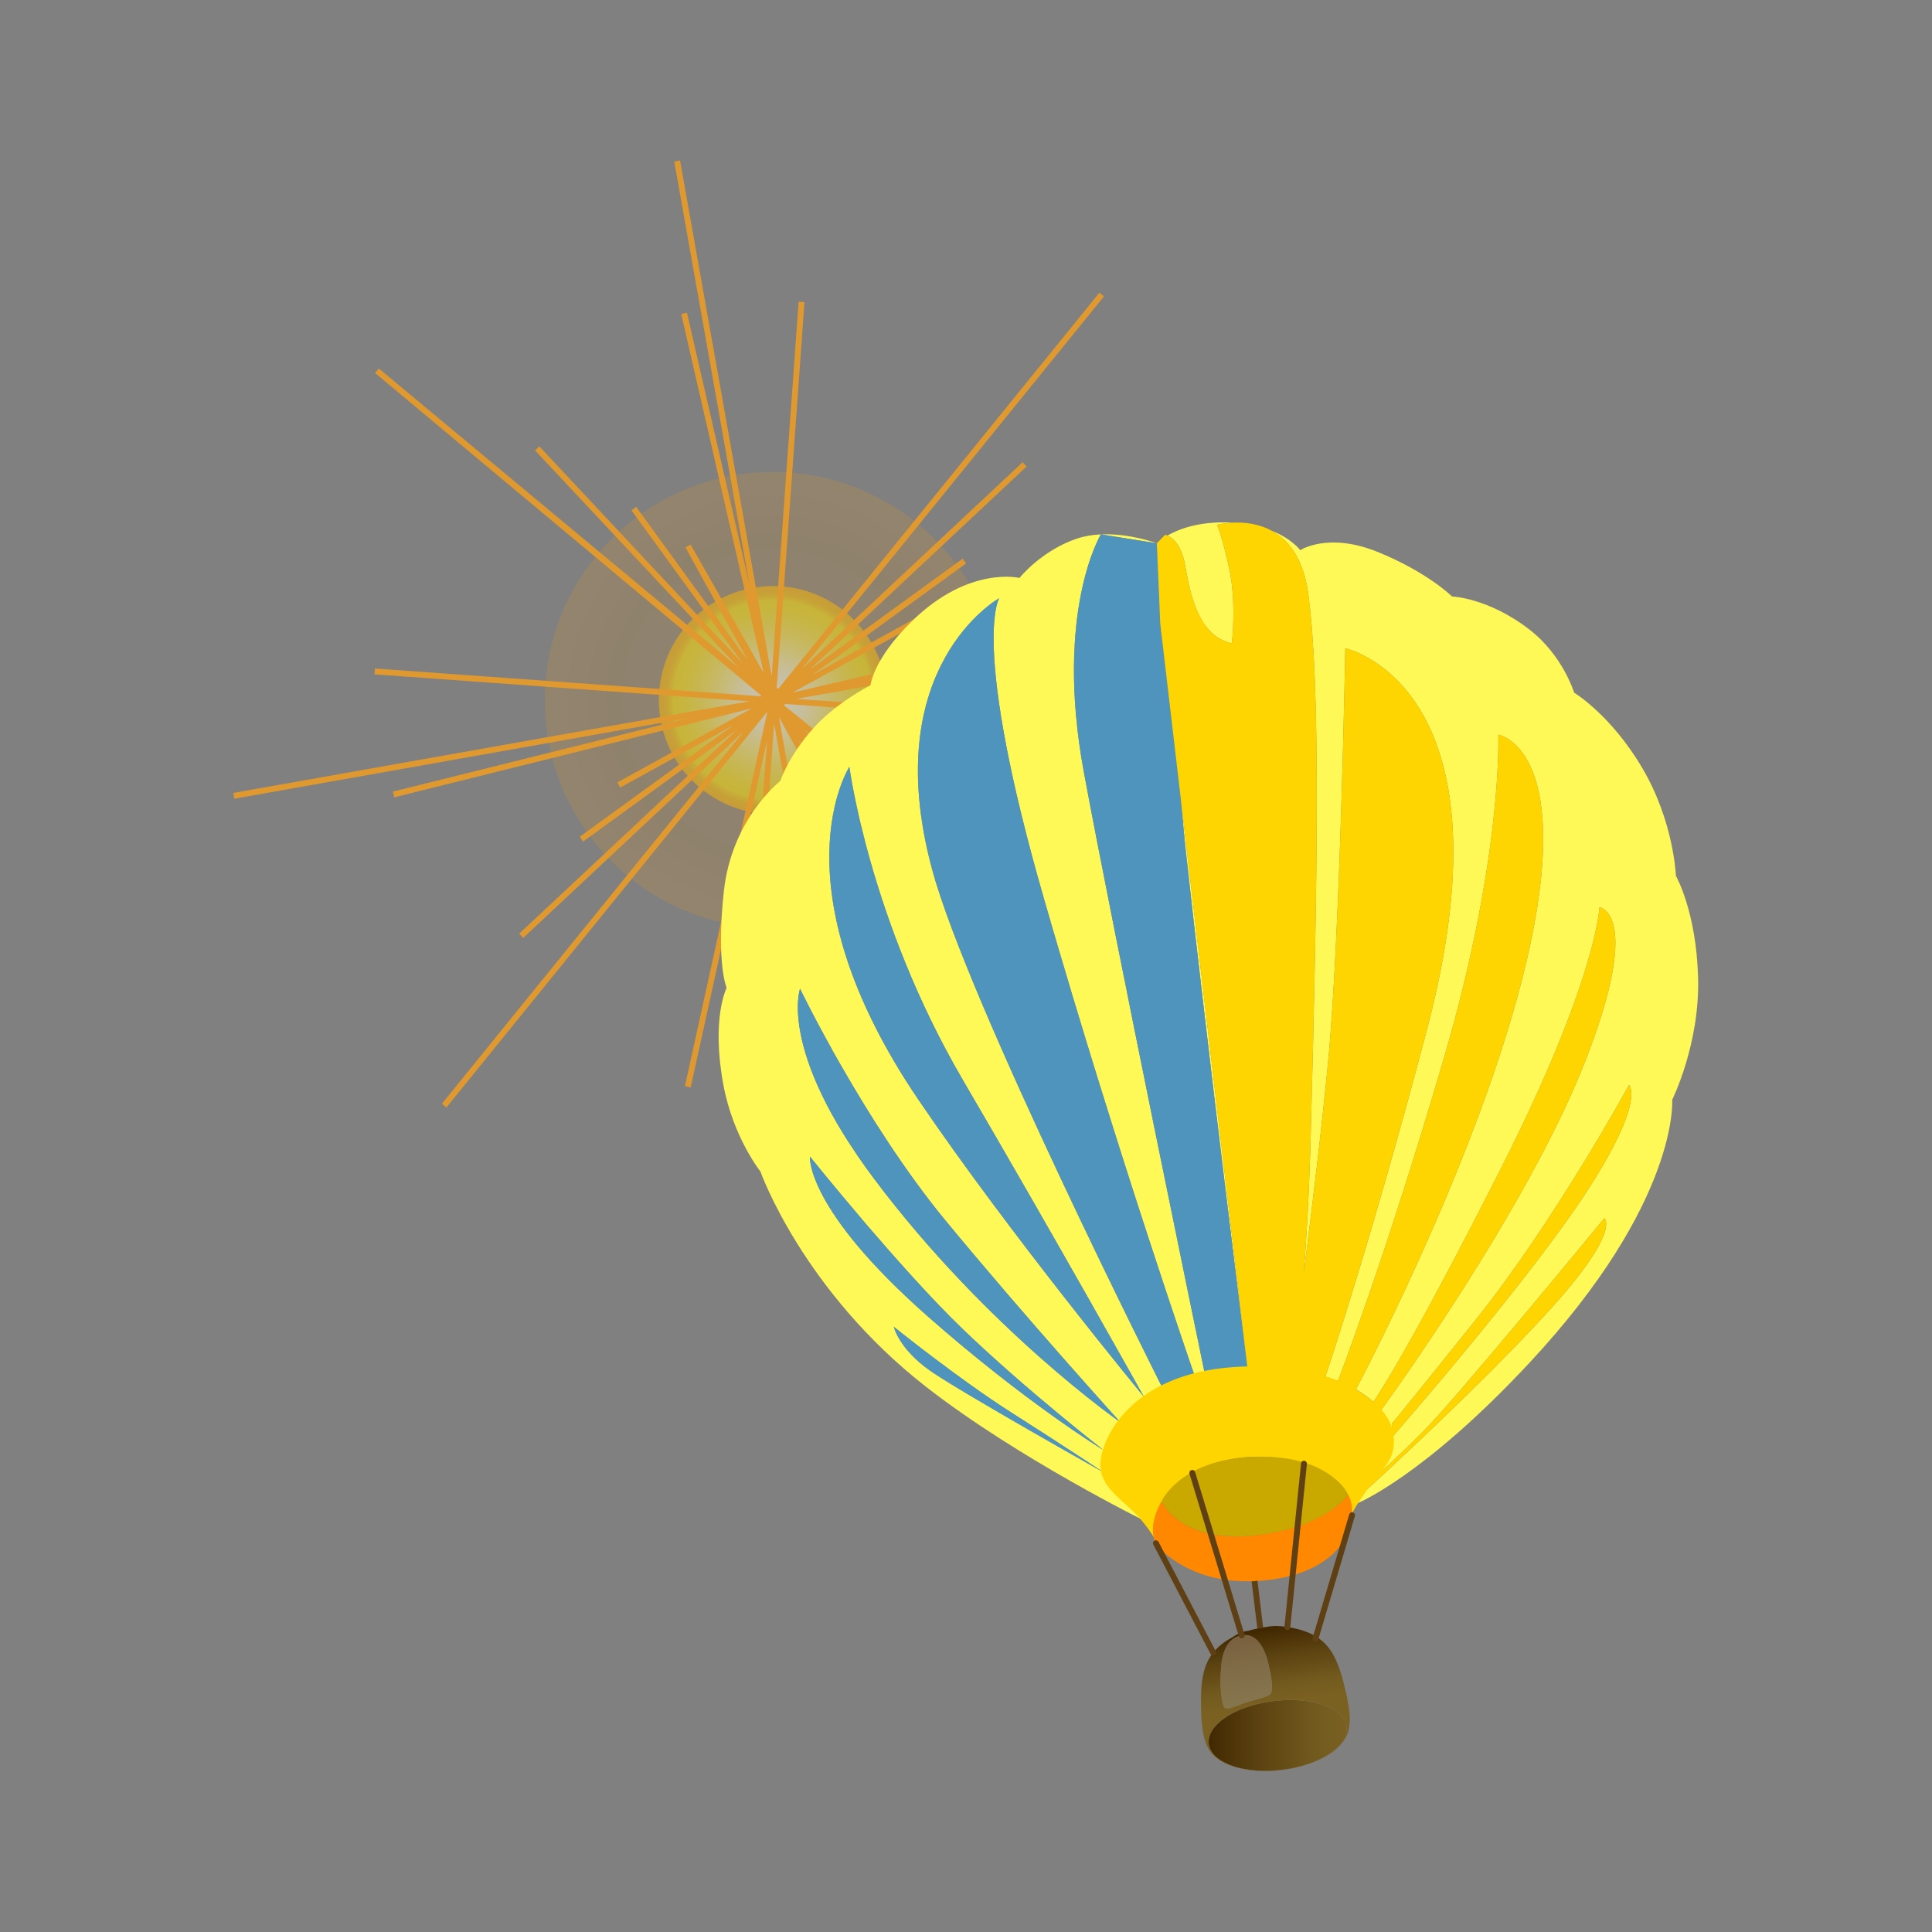 <svg:svg xmlns:dc="http://purl.org/dc/elements/1.1/" xmlns:ns1="http://sodipodi.sourceforge.net/DTD/sodipodi-0.dtd" xmlns:ns2="http://www.inkscape.org/namespaces/inkscape" xmlns:ns4="http://creativecommons.org/ns#" xmlns:rdf="http://www.w3.org/1999/02/22-rdf-syntax-ns#" xmlns:svg="http://www.w3.org/2000/svg" height="438.231" id="svg2" version="1.1" viewBox="-52.922 -36.404 438.231 438.231" width="438.231" ns1:docname="Montgolfiere.svg" ns2:version="0.92.1 r15371" xml:space="preserve"><svg:rect x="-52.922" y="-36.404" width="438.231" height="438.231" fill="#808080" stroke="none"/><svg:defs id="defs6"><svg:clipPath clipPathUnits="userSpaceOnUse" id="clipPath16"><svg:path d="M 0,634.961 H 898.016 V 0 H 0 Z" id="path18" style="stroke-width:1.067" ns2:connector-curvature="0" /></svg:clipPath><svg:clipPath clipPathUnits="userSpaceOnUse" id="clipPath24"><svg:path d="m 373.214,406.16 h 82.784 v -82.784 h -82.784 z" id="path26" style="stroke-width:1.067" ns2:connector-curvature="0" /></svg:clipPath><svg:clipPath clipPathUnits="userSpaceOnUse" id="clipPath28"><svg:path d="m 414.606,406.16 c 22.861,0 41.392,-18.532 41.392,-41.391 0,-22.861 -18.531,-41.393 -41.392,-41.393 -22.86,0 -41.392,18.532 -41.392,41.393 0,22.859 18.532,41.391 41.392,41.391" id="path30" style="stroke-width:1.067" ns2:connector-curvature="0" /></svg:clipPath><svg:radialGradient cx="0" cy="0" fx="0" fy="0" gradientTransform="matrix(41.392,0,0,41.392,414.606,364.768)" gradientUnits="userSpaceOnUse" id="radialGradient32" r="1" spreadMethod="pad"><svg:stop id="stop34" offset="0" style="stop-opacity:1;stop-color:#e0992f" /><svg:stop id="stop36" offset="0.714" style="stop-opacity:1;stop-color:#e68a00" /><svg:stop id="stop38" offset="1" style="stop-opacity:1;stop-color:#ff9d0a" /></svg:radialGradient><svg:clipPath clipPathUnits="userSpaceOnUse" id="clipPath58"><svg:path d="M 393.909,385.465 H 435.302 V 344.071 H 393.909 Z" id="path60" style="stroke-width:1.067" ns2:connector-curvature="0" /></svg:clipPath><svg:clipPath clipPathUnits="userSpaceOnUse" id="clipPath62"><svg:path d="m 414.606,385.465 c 11.43,0 20.697,-9.265 20.697,-20.695 0,-11.43 -9.266,-20.698 -20.697,-20.698 -11.43,0 -20.697,9.267 -20.697,20.698 0,11.43 9.266,20.695 20.697,20.695" id="path64" style="stroke-width:1.067" ns2:connector-curvature="0" /></svg:clipPath><svg:radialGradient cx="0" cy="0" fx="0" fy="0" gradientTransform="matrix(20.696,0,0,20.696,414.606,364.768)" gradientUnits="userSpaceOnUse" id="radialGradient66" r="1" spreadMethod="pad"><svg:stop id="stop68" offset="0" style="stop-opacity:1;stop-color:#ffffff" /><svg:stop id="stop70" offset="0.273" style="stop-opacity:1;stop-color:#fff9c6" /><svg:stop id="stop72" offset="0.273" style="stop-opacity:1;stop-color:#fff9c6" /><svg:stop id="stop74" offset="0.437" style="stop-opacity:1;stop-color:#fff380" /><svg:stop id="stop76" offset="0.585" style="stop-opacity:1;stop-color:#ffed49" /><svg:stop id="stop78" offset="0.712" style="stop-opacity:1;stop-color:#ffe921" /><svg:stop id="stop80" offset="0.812" style="stop-opacity:1;stop-color:#ffe709" /><svg:stop id="stop82" offset="0.874" style="stop-opacity:1;stop-color:#ffe600" /><svg:stop id="stop84" offset="0.895" style="stop-opacity:1;stop-color:#ffd500" /><svg:stop id="stop86" offset="0.925" style="stop-opacity:1;stop-color:#ffc400" /><svg:stop id="stop88" offset="0.959" style="stop-opacity:1;stop-color:#ffba00" /><svg:stop id="stop90" offset="1" style="stop-opacity:1;stop-color:#ffb700" /></svg:radialGradient><svg:clipPath clipPathUnits="userSpaceOnUse" id="clipPath114"><svg:path d="M 0,634.961 H 898.016 V 0 H 0 Z" id="path116" style="stroke-width:1.067" ns2:connector-curvature="0" /></svg:clipPath><svg:linearGradient gradientTransform="matrix(25.093,0,0,25.093,493.669,176.889)" gradientUnits="userSpaceOnUse" id="linearGradient148" spreadMethod="pad" x1="0" x2="1" y1="0" y2="0"><svg:stop id="stop150" offset="0" style="stop-opacity:1;stop-color:#422801" /><svg:stop id="stop152" offset="0.329" style="stop-opacity:1;stop-color:#59400f" /><svg:stop id="stop154" offset="0.744" style="stop-opacity:1;stop-color:#71581d" /><svg:stop id="stop156" offset="1" style="stop-opacity:1;stop-color:#7a6122" /></svg:linearGradient><svg:linearGradient gradientTransform="matrix(2.015,-13.18,13.18,2.015,503.4,195.994)" gradientUnits="userSpaceOnUse" id="linearGradient170" spreadMethod="pad" x1="0" x2="1" y1="0" y2="0"><svg:stop id="stop172" offset="0" style="stop-opacity:1;stop-color:#422801" /><svg:stop id="stop174" offset="0.329" style="stop-opacity:1;stop-color:#59400f" /><svg:stop id="stop176" offset="0.744" style="stop-opacity:1;stop-color:#71581d" /><svg:stop id="stop178" offset="1" style="stop-opacity:1;stop-color:#7a6122" /></svg:linearGradient><svg:linearGradient gradientTransform="matrix(1.79,-10.52,10.52,1.79,499.139,193.715)" gradientUnits="userSpaceOnUse" id="linearGradient192" spreadMethod="pad" x1="0" x2="1" y1="0" y2="0"><svg:stop id="stop194" offset="0" style="stop-opacity:1;stop-color:#7a6240" /><svg:stop id="stop196" offset="0.426" style="stop-opacity:1;stop-color:#806c47" /><svg:stop id="stop198" offset="1" style="stop-opacity:1;stop-color:#85754d" /></svg:linearGradient><svg:clipPath clipPathUnits="userSpaceOnUse" id="clipPath206"><svg:path d="M 0,634.961 H 898.016 V 0 H 0 Z" id="path208" style="stroke-width:1.067" ns2:connector-curvature="0" /></svg:clipPath></svg:defs><ns1:namedview bordercolor="#666666" borderopacity="1" gridtolerance="10" guidetolerance="10" id="namedview4" objecttolerance="10" pagecolor="#ffffff" showgrid="false" ns2:current-layer="g10" ns2:cx="155.7525" ns2:cy="171.23813" ns2:pageopacity="0" ns2:pageshadow="2" ns2:window-height="480" ns2:window-maximized="0" ns2:window-width="640" ns2:window-x="0" ns2:window-y="27" ns2:zoom="0.68909886" /><svg:g id="g10" transform="matrix(1.25,0,0,-1.25,-395.864,578.355)" ns2:groupmode="layer" ns2:label="Montgolfiere"><svg:g id="g12"><svg:g clip-path="url(#clipPath16)" id="g14"><svg:g id="g20"><svg:g id="g22" /><svg:g id="g40"><svg:g clip-path="url(#clipPath24)" id="g42" style="opacity:0.15"><svg:g id="g44"><svg:g clip-path="url(#clipPath28)" id="g46"><svg:g id="g48"><svg:g id="g50"><svg:path d="m 414.606,406.16 c 22.861,0 41.392,-18.532 41.392,-41.391 0,-22.861 -18.531,-41.393 -41.392,-41.393 -22.86,0 -41.392,18.532 -41.392,41.393 0,22.859 18.532,41.391 41.392,41.391" id="path52" style="fill:url(#radialGradient32);stroke:none;stroke-width:1.067" ns2:connector-curvature="0" /></svg:g></svg:g></svg:g></svg:g></svg:g></svg:g></svg:g><svg:g id="g54"><svg:g id="g56" /><svg:g id="g92"><svg:g clip-path="url(#clipPath58)" id="g94" style="opacity:0.5"><svg:g id="g96"><svg:g clip-path="url(#clipPath62)" id="g98"><svg:g id="g100"><svg:g id="g102"><svg:path d="m 414.606,385.465 c 11.43,0 20.697,-9.265 20.697,-20.695 0,-11.43 -9.266,-20.698 -20.697,-20.698 -11.43,0 -20.697,9.267 -20.697,20.698 0,11.43 9.266,20.695 20.697,20.695" id="path104" style="fill:url(#radialGradient66);stroke:none;stroke-width:1.067" ns2:connector-curvature="0" /></svg:g></svg:g></svg:g></svg:g></svg:g></svg:g></svg:g></svg:g></svg:g><svg:g id="g106" transform="translate(414.942,365.104)"><svg:path d="M 0,0 -15.737,27.625 -0.336,-0.335 15.065,-28.297 -0.336,-0.335 27.625,15.063 -0.336,-0.335 -28.298,-15.737 -0.336,-0.335 -43.106,45.339 -0.336,-0.335 42.434,-46.011 -0.336,-0.335 45.338,42.434 -0.336,-0.335 -46.011,-43.106 -0.336,-0.335 l -2.132,0.778 2.132,-0.778 L 1.796,-1.116 -0.336,-0.335 0.443,1.797 -0.336,-0.335 l -0.502,0.166 L -72.191,59.431 -0.336,-0.335 73.254,-59.996 -0.336,-0.335 59.324,73.254 -0.336,-0.335 -59.995,-73.927 -0.336,-0.335 -98.158,-17.71 -0.336,-0.335 97.486,17.039 -0.336,-0.335 -17.71,97.487 -0.336,-0.335 17.038,-98.156 -0.336,-0.335 -72.595,4.864 -0.336,-0.335 71.923,-5.534 -0.336,-0.335 4.863,71.923 -0.336,-0.335 -5.536,-72.595 -0.336,-0.335 -69.169,-17.461 -0.336,-0.335 68.834,15.614 -0.336,-0.335 -16.452,69.842 -0.336,-0.335 -15.781,-70.511 -0.336,-0.335 -25.57,34.406 -0.336,-0.335 24.898,-35.079 -0.336,-0.335 34.406,24.898 -0.336,-0.335 -35.078,-25.571" id="path108" style="fill:none;stroke:#e0992f;stroke-width:1.067;stroke-linecap:butt;stroke-linejoin:miter;stroke-miterlimit:4;stroke-dasharray:none;stroke-opacity:1" ns2:connector-curvature="0" /></svg:g><svg:g id="g110"><svg:g clip-path="url(#clipPath114)" id="g112"><svg:g id="g118" transform="translate(582.493,314.402)"><svg:path d="m 0,0 c -0.334,12.087 -4.028,18.467 -4.028,18.467 0,0 -0.336,9.737 -6.044,19.474 -5.709,9.738 -12.423,13.769 -12.423,13.769 0,0 -2.016,6.714 -8.059,11.415 -7.469,5.808 -14.103,6.045 -14.103,6.045 0,0 -4.366,4.364 -13.431,8.058 C -67.154,80.922 -72.192,77.565 -72.192,77.565 c 0,0 -1.493,2.067 -5.241,3.559 3.034,-1.633 5.81,-4.957 6.697,-11.507 2.239,-16.565 1.718,-51.021 0.447,-98.047 -0.289,-10.749 -0.769,-18.989 -1.283,-25.234 1.44,11.213 3.238,25.956 4.418,38.219 2.241,23.28 3.134,75.213 3.134,75.213 0,0 31.341,-6.716 14.774,-69.394 C -59.51,-48.468 -67.6,-72.304 -67.6,-72.304 l -6.268,1.345 -3.227,0.009 c 4.717,-0.206 8.603,-1.021 11.741,-2.229 0.165,0.428 8.605,22.278 19.243,58.629 10.746,36.71 9.85,58.649 9.85,58.649 0,0 13.431,-2.239 5.82,-38.055 -7.274,-34.227 -29.671,-77.038 -31.646,-80.767 1.205,-0.69 2.262,-1.445 3.162,-2.253 0,0 5.652,7.807 23.111,42.282 17.46,34.47 17.909,47.456 17.909,47.456 0,0 8.059,-0.896 -2.687,-28.205 -10.389,-26.406 -35.27,-60.762 -36.905,-63.007 1.081,-1.303 1.655,-2.547 1.927,-3.66 v 1.19 c 0,0 0.951,1.006 15.279,18.914 14.325,17.906 27.756,42.531 27.756,42.531 0,0 3.134,-2.686 -7.612,-19.252 -10.205,-15.734 -32.985,-41.918 -35.241,-44.503 C -55.21,-85.37 -56.074,-86.798 -56.074,-86.798 l -3.158,-4.738 1.031,1.324 c 0,0 2.687,2.238 8.507,8.059 5.821,5.821 32.683,38.503 32.683,38.503 0,0 3.134,-2.24 -9.849,-16.565 C -38.583,-73.152 -56.782,-89.871 -60.205,-92.994 l -1.578,-2.365 c 0,0 11.941,4.803 31.227,25.517 C -3.357,-40.629 -4.701,-22.16 -4.701,-22.16 c 0,0 5.037,10.071 4.701,22.16 m -108.372,80.433 10.159,-1.61 c 0,-0.001 -4.923,1.846 -10.159,1.61 M -93.12,24.399 c 4.123,-37.513 11.361,-95.332 11.361,-95.332 l -12.118,103.435 z m 0,50.591 c 0.897,-4.925 2.239,-12.983 8.507,-14.327 0,0 0.896,7.165 -0.447,13.433 -1.343,6.268 -2.239,8.059 -2.239,8.059 0,0 1.175,0.327 2.9,0.41 -0.186,0.011 -0.359,0.031 -0.55,0.037 -5.685,0.203 -9.335,-1.219 -11.34,-2.379 0.788,-0.342 2.49,-1.503 3.169,-5.232 m -40.293,-93.57 c 17.012,-29.099 32.85,-57.474 32.85,-57.474 0,0 -24.446,29.619 -40.909,53.893 -26.414,38.949 -12.534,60.439 -12.534,60.439 0,0 3.582,-27.759 20.593,-56.859 m -27.757,-13.878 c 0,0 16.338,-20.369 27.757,-31.339 11.418,-10.971 25.519,-21.938 25.519,-21.938 0,0 -13.923,8.457 -31.787,24.175 -22.385,19.7 -21.489,29.102 -21.489,29.102 m 53.276,-57.305 c 0,0 -25.519,14.325 -31.339,18.354 -5.82,4.03 -6.715,8.059 -6.715,8.059 0,0 11.639,-9.399 21.488,-15.666 9.851,-6.271 16.565,-10.747 16.565,-10.747 m -0.48,170.196 c -1.462,-0.065 -2.95,-0.293 -4.359,-0.77 -6.466,-2.182 -10.411,-7.136 -10.411,-7.136 0,0 -9.154,2.27 -19.475,-7.806 -7.135,-6.967 -7.555,-11.669 -7.555,-11.669 0,0 -6.547,-3.274 -10.828,-8.31 -4.282,-5.036 -5.54,-9.067 -5.54,-9.067 0,0 -8.814,-6.8 -10.241,-19.978 -1.427,-13.18 0.503,-17.543 0.503,-17.543 0,0 -2.839,-5.511 -0.588,-17.629 1.762,-9.486 6.716,-15.699 6.716,-15.699 0,0 7.639,-21.655 30.22,-39.201 16.544,-12.853 39.454,-24.175 39.454,-24.175 l -6.8,6.631 c 0,0 -2.558,6.164 2.435,11.249 0,0 -24.108,16.743 -44.686,44.18 -17.46,23.281 -13.431,34.475 -13.431,34.475 0,0 11.641,-24.177 26.415,-42.085 14.773,-17.906 31.702,-36.57 31.702,-36.57 2.08,2.117 4.628,4.214 7.851,5.922 l -0.038,-0.018 c 0,0 -35.466,70.266 -41.978,94.465 -9.92,36.859 12.186,49.15 12.186,49.15 0,0 -5.246,-8.186 8.185,-54.746 13.431,-46.561 27.345,-86.531 27.345,-86.531 h -0.002 c 0.581,0.172 1.183,0.332 1.799,0.477 -0.546,2.64 -16.697,80.726 -21.978,109.334 -5.373,29.097 3.1,43.047 3.1,43.05" id="path120" style="fill:#fff957;fill-opacity:1;fill-rule:nonzero;stroke:none;stroke-width:1.067" ns2:connector-curvature="0" /></svg:g><svg:g id="g122" transform="translate(489.373,338.801)"><svg:path d="m 0,0 -0.757,8.102 -3.718,31.743 -0.617,14.578 -10.16,1.61 c -0.002,-0.002 -8.474,-13.953 -3.102,-43.05 5.281,-28.608 21.433,-106.694 21.977,-109.334 0.011,-0.045 0.015,-0.071 0.015,-0.071 L 11.36,-95.333 C 11.36,-95.332 4.123,-37.513 0,0 m -60.886,13.879 c 0,0 -13.878,-21.49 12.534,-60.439 16.463,-24.275 40.908,-53.893 40.908,-53.893 0,0 -15.837,28.375 -32.849,57.474 -17.011,29.1 -20.593,56.859 -20.593,56.859 M -68.05,-56.858 c 0,0 -0.896,-9.402 21.489,-29.102 17.863,-15.718 31.786,-24.175 31.786,-24.175 0,0 -14.1,10.967 -25.518,21.938 -11.418,10.97 -27.757,31.339 -27.757,31.339 m -1.791,30.444 c 0,0 -4.029,-11.194 13.431,-34.475 20.578,-27.437 44.686,-44.18 44.686,-44.18 0,0 -16.929,18.663 -31.702,36.57 -14.775,17.908 -26.415,42.085 -26.415,42.085 M -52.829,-87.75 c 0,0 0.896,-4.028 6.715,-8.059 5.82,-4.029 31.339,-18.354 31.339,-18.354 0,0 -6.714,4.476 -16.566,10.746 -9.847,6.268 -21.487,15.667 -21.487,15.667 m 19.124,132.199 c 0,0 -22.106,-12.291 -12.185,-49.15 6.512,-24.199 41.978,-94.465 41.978,-94.465 l 0.039,0.018 5.696,2.32 h 0.002 c 0,0 -13.914,39.97 -27.345,86.531 -13.431,46.56 -8.186,54.746 -8.186,54.746" id="path124" style="fill:#4e94bd;fill-opacity:1;fill-rule:nonzero;stroke:none;stroke-width:1.067" ns2:connector-curvature="0" /></svg:g><svg:g id="g126" transform="translate(484.6,211.402)"><svg:path d="M 0,0 C 0.271,-0.592 0.518,-0.923 0.518,-0.923 0.342,-0.601 0.171,-0.301 0,0 m 80.88,59.35 c 0,0 -26.86,-32.683 -32.681,-38.503 -4.112,-4.113 -6.652,-6.429 -7.793,-7.44 1.51,1.836 2.585,3.468 2.212,6.492 2.754,3.157 25.055,28.845 35.129,44.374 10.745,16.565 7.611,19.252 7.611,19.252 0,0 -13.43,-24.625 -27.756,-42.531 C 43.274,23.086 42.324,22.079 42.324,22.079 V 21.374 C 42,22.395 41.363,23.487 40.416,24.575 c 1.785,2.453 26.531,36.662 36.884,62.98 10.746,27.31 2.687,28.205 2.687,28.205 0,0 -0.449,-12.983 -17.909,-47.456 C 44.619,33.831 38.966,26.022 38.966,26.022 l 0.002,-0.003 c -0.891,0.779 -1.952,1.534 -3.172,2.239 l 0.009,0.019 c 1.974,3.729 24.372,46.54 31.646,80.767 7.612,35.817 -5.82,38.054 -5.82,38.054 0,0 0.896,-21.937 -9.85,-58.647 -10.571,-36.128 -18.968,-57.924 -19.233,-58.609 -0.857,0.348 -1.773,0.667 -2.739,0.957 l 0.484,-0.102 c 0,0 8.09,23.836 18.354,62.677 16.567,62.679 -14.774,69.395 -14.774,69.395 0,0 -0.894,-51.934 -3.134,-75.214 C 29.561,75.294 27.761,60.55 26.321,49.338 26.835,55.582 27.315,63.822 27.606,74.571 c 1.269,47.026 1.791,81.483 -0.45,98.047 -0.885,6.551 -3.663,9.875 -6.694,11.507 -2.442,1.314 -5.045,1.533 -6.969,1.44 -1.725,-0.083 -2.899,-0.411 -2.899,-0.411 0,0 0.895,-1.791 2.238,-8.059 1.343,-6.268 0.447,-13.431 0.447,-13.431 -6.268,1.343 -7.61,9.402 -8.506,14.326 -0.679,3.729 -2.38,4.89 -3.169,5.234 -0.252,0.111 -0.413,0.139 -0.413,0.139 L -0.321,181.825 0.295,167.247 4.015,135.503 16.087,32.45 c -0.863,-0.022 -1.74,-0.063 -2.643,-0.128 C -4.854,30.979 -10.227,19.73 -10.563,15.029 -10.794,11.794 -8.548,9.659 -5.694,7.14 -3.115,4.861 -1.628,2.85 -0.002,0.004 -0.535,1.167 -1.156,3.351 -0.156,6.132 2.69,14.037 14.894,18.133 25.532,15.03 c 11.651,-3.399 9.266,-9.757 9.077,-10.213 0.095,0.221 0.828,1.866 3.21,5.313 C 41.53,13.52 59.441,29.996 71.031,42.787 84.017,57.109 80.88,59.35 80.88,59.35" id="path128" style="fill:#ffd500;fill-opacity:1;fill-rule:nonzero;stroke:none;stroke-width:1.067" ns2:connector-curvature="0" /></svg:g><svg:g id="g130" transform="translate(485.119,219.377)"><svg:path d="m 0,0 c 0,0 3.189,-7.555 16.788,-6.21 12.918,1.274 17.076,7.34 17.076,7.34 0,0 -3.139,7.6 -17.577,6.929 C 3.322,7.454 0,0 0,0" id="path132" style="fill:#c9a800;fill-opacity:1;fill-rule:nonzero;stroke:none;stroke-width:1.067" ns2:connector-curvature="0" /></svg:g><svg:g id="g134" transform="translate(485.119,219.377)"><svg:path d="M 0,0 C 0,0 -3.525,-5.709 0,-8.898 3.527,-12.087 9.571,-15.444 19.475,-14.271 28.741,-13.172 34.192,-8.419 34.586,-2.517 34.753,0 33.865,1.13 33.865,1.13 c 0,0 -4.149,-5.997 -17.076,-7.34 C 3.254,-7.619 0,0 0,0" id="path136" style="fill:#ff8800;fill-opacity:1;fill-rule:nonzero;stroke:none;stroke-width:1.067" ns2:connector-curvature="0" /></svg:g></svg:g></svg:g><svg:g id="g138"><svg:g id="g140"><svg:g id="g146"><svg:path d="m 506.098,183.198 c -1.838,-0.178 -3.66,-0.555 -5.334,-1.117 v 0 c -1.653,-0.554 -3.141,-1.28 -4.347,-2.147 v 0 c -1.173,-0.847 -1.954,-1.744 -2.377,-2.631 v 0 c -0.404,-0.859 -0.474,-1.706 -0.235,-2.493 v 0 c 0.235,-0.762 0.752,-1.468 1.534,-2.079 v 0 c 0.757,-0.594 1.764,-1.103 3.002,-1.491 v 0 c 0.29,-0.09 0.589,-0.172 0.891,-0.247 v 0 c 0.295,-0.069 0.601,-0.134 0.906,-0.192 v 0 c 0.005,-0.002 0.01,-0.002 0.017,-0.004 v 0 h 0.001 c 0.682,-0.127 1.383,-0.219 2.101,-0.272 v 0 c 1.355,-0.102 2.772,-0.078 4.175,0.063 v 0 c 1.401,0.143 2.807,0.402 4.145,0.775 v 0 c 1.353,0.377 2.651,0.874 3.824,1.489 v 0 c 1.198,0.63 2.161,1.33 2.874,2.066 v 0 c 0.734,0.759 1.207,1.557 1.396,2.355 v 0 c 0.192,0.827 0.082,1.648 -0.362,2.417 v 0 c -0.46,0.794 -1.274,1.53 -2.467,2.14 v 0 c -1.231,0.629 -2.734,1.058 -4.393,1.291 v 0 c -0.946,0.131 -1.938,0.195 -2.95,0.195 v 0 c -0.79,0 -1.595,-0.04 -2.401,-0.117" id="path158" style="fill:url(#linearGradient148);stroke:none;stroke-width:1.067" ns2:connector-curvature="0" /></svg:g></svg:g></svg:g><svg:g id="g160"><svg:g id="g162"><svg:g id="g168"><svg:path d="m 503.037,196.384 c -0.18,-0.028 -0.368,-0.065 -0.612,-0.118 v 0 l -0.031,-0.005 c -0.032,-0.006 -0.078,-0.016 -0.11,-0.022 v 0 h 0.003 c -0.187,-0.037 -0.447,-0.097 -0.781,-0.183 v 0 c -0.026,-0.007 -0.054,-0.016 -0.076,-0.02 v 0 c -0.056,-0.014 -0.259,-0.065 -0.55,-0.15 v 0 c -1.028,-0.106 -2.079,-0.618 -3.014,-1.25 v 0 l -0.003,-0.002 -0.009,-0.004 c -0.002,-0.003 -0.009,-0.005 -0.011,-0.007 v 0 c -0.043,-0.022 -0.083,-0.047 -0.123,-0.069 v 0 c -0.048,-0.026 -0.091,-0.052 -0.138,-0.079 v 0 c -0.094,-0.052 -0.187,-0.106 -0.277,-0.159 v 0 c -1.135,-0.67 -2.019,-1.441 -2.695,-2.275 v 0 c -0.032,-0.042 -0.071,-0.084 -0.103,-0.125 v 0 c -0.13,-0.165 -0.242,-0.316 -0.341,-0.455 v 0 l 0.106,0.151 -0.196,-0.275 -0.03,-0.049 -0.007,-0.012 c -0.01,-0.017 -0.018,-0.032 -0.028,-0.047 v 0 c -0.217,-0.325 -0.354,-0.574 -0.425,-0.716 v 0 c -0.047,-0.099 -0.107,-0.221 -0.164,-0.349 v 0 c -0.024,-0.049 -0.05,-0.1 -0.069,-0.144 v 0 l -0.057,-0.143 c 10e-4,0.006 0.003,0.009 0.003,0.015 v 0 c -0.009,-0.024 -0.016,-0.045 -0.026,-0.07 v 0 c -0.022,-0.05 -0.044,-0.107 -0.068,-0.162 v 0 c -0.02,-0.054 -0.042,-0.109 -0.061,-0.157 v 0 c -0.006,-0.017 -0.015,-0.036 -0.018,-0.053 v 0 c -0.026,-0.069 -0.052,-0.148 -0.077,-0.225 v 0 l 0.037,0.122 -0.044,-0.138 c -0.067,-0.202 -0.134,-0.418 -0.197,-0.658 v 0 c -0.022,-0.086 -0.041,-0.171 -0.063,-0.253 v 0 c -0.013,-0.059 -0.027,-0.11 -0.04,-0.169 v 0 c -0.383,-1.593 -0.421,-3.134 -0.447,-4.349 v 0 l -0.002,-0.359 v -0.082 -0.004 -0.018 -0.003 -0.002 -0.02 -0.002 -0.021 -0.024 c 0.002,-0.47 0.006,-0.943 0.01,-1.414 v 0 -0.007 -0.006 c 0.002,-0.163 0.005,-0.378 0.009,-0.539 v 0 l 0.002,-0.083 c 0.003,-0.108 0.007,-0.218 0.012,-0.331 v 0 l 0.004,-0.121 c 0.001,-0.082 0.009,-0.183 0.012,-0.283 v 0 c 0.002,-0.01 0.002,-0.019 0.002,-0.03 v 0 0.011 -0.017 c 0.012,-0.205 0.026,-0.418 0.042,-0.636 v 0 l 0.007,-0.097 c 10e-4,-0.019 0.004,-0.041 0.004,-0.062 v 0 c 0.021,-0.277 0.051,-0.558 0.084,-0.847 v 0 l 0.004,-0.035 c 0,0.004 -10e-4,0.009 -0.002,0.013 v 0 l 0.01,-0.074 c 0.002,-0.027 0.006,-0.06 0.011,-0.09 v 0 c 0.013,-0.11 0.022,-0.218 0.038,-0.329 v 0 c 0.087,-0.652 0.201,-1.231 0.333,-1.754 v 0 l 0.003,-0.009 0.003,-0.015 c 0.032,-0.122 0.065,-0.245 0.099,-0.362 v 0 l 0.044,-0.157 c 0.019,-0.063 0.044,-0.135 0.067,-0.207 v 0 c 0,0.002 -10e-4,0.003 -0.002,0.004 v 0 l 0.095,-0.276 0.108,-0.276 c -0.003,0.009 -0.007,0.016 -0.01,0.022 v 0 c 0.004,-0.011 0.01,-0.024 0.015,-0.035 v 0 l 0.004,-0.014 c 0,0.002 -0.001,0.005 -0.002,0.007 v 0 c 0.012,-0.03 0.026,-0.062 0.036,-0.087 v 0 c 0.029,-0.065 0.066,-0.143 0.105,-0.217 v 0 c 0.013,-0.026 0.025,-0.053 0.034,-0.078 v 0 c 0.013,-0.021 0.024,-0.04 0.034,-0.064 v 0 -0.014 l 0.137,-0.256 c 0.03,-0.051 0.064,-0.098 0.093,-0.148 v 0 c 0.006,-0.014 0.014,-0.026 0.021,-0.038 v 0 c 0,-0.001 0,-0.005 0.002,-0.007 v 0 c 10e-4,-0.003 0.005,-0.007 0.01,-0.015 v 0 c 0.007,-0.013 0.015,-0.022 0.022,-0.035 v 0 c 0.027,-0.04 0.054,-0.083 0.079,-0.119 v 0 c 0.001,-0.004 0.002,-0.005 0.004,-0.007 v 0 c 0.002,-0.002 0.007,-0.009 0.01,-0.014 v 0 c 0.003,-0.006 0.009,-0.011 0.012,-0.017 v 0 c 0.02,-0.025 0.037,-0.051 0.059,-0.077 v 0 c 0.556,-0.8 1.239,-1.354 2.041,-1.799 v 0 c 0.098,-0.059 0.193,-0.112 0.282,-0.156 v 0 c 0.053,-0.027 0.093,-0.045 0.139,-0.066 v 0 c 0.111,-0.057 0.21,-0.105 0.298,-0.147 v 0 c 0.007,-0.002 0.013,-0.007 0.019,-0.012 v 0 c 0.291,-0.142 0.483,-0.223 0.75,-0.324 v 0 c 0.022,-0.009 0.043,-0.017 0.067,-0.028 v 0 l 0.703,-0.244 c 0.227,-0.074 0.533,-0.15 0.763,-0.215 v 0 l 0.045,-0.009 c 0.126,-0.033 0.259,-0.063 0.391,-0.09 v 0 l 0.34,-0.081 c 0.053,-0.011 0.115,-0.021 0.173,-0.032 v 0 c 0.068,-0.013 0.139,-0.027 0.209,-0.04 v 0 c 0.144,-0.026 0.289,-0.049 0.414,-0.07 v 0 l 0.279,-0.04 c 0.112,-0.013 0.221,-0.03 0.335,-0.044 v 0 l 0.197,-0.027 c 0.128,-0.01 0.277,-0.024 0.425,-0.038 v 0 c 0.108,-0.012 0.212,-0.024 0.319,-0.03 v 0 c 0.025,-0.004 0.057,-0.007 0.079,-0.009 v 0 l 0.831,-0.048 c 0.019,0 0.046,0 0.067,-0.001 v 0 c 0.064,-0.003 0.129,0 0.193,-0.003 v 0 c 0.198,-0.002 0.404,-0.009 0.579,-0.013 v 0 l 0.217,0.004 c 0.087,0 0.175,0.002 0.262,0.004 v 0 l 0.365,0.004 c 0.122,0 0.513,0.012 1.331,0.085 v 0 c 0.034,0.004 0.068,0.006 0.105,0.01 v 0 c 0.044,0.004 0.091,0.005 0.137,0.011 v 0 c 0.042,0.004 0.082,0.005 0.124,0.01 v 0 c 0.265,0.026 0.546,0.06 0.842,0.1 v 0 h 0.004 l 0.843,0.127 h 0.002 c 0.256,0 0.587,0.11 0.838,0.157 v 0 l 0.072,0.018 c 0.086,0.018 0.182,0.038 0.271,0.06 v 0 l 0.484,0.108 c 0.048,0.016 0.106,0.027 0.159,0.042 v 0 c 0.138,0.035 0.276,0.071 0.416,0.109 v 0 c 0.084,0.022 0.173,0.043 0.245,0.062 v 0 l 0.508,0.153 c 0.033,0.01 0.066,0.018 0.098,0.03 v 0 l 0.204,0.06 c 0.238,0.078 0.555,0.191 0.793,0.272 v 0 l 0.774,0.3 c 0.23,0.095 0.531,0.233 0.759,0.333 v 0 l 0.733,0.364 c 0.22,0.112 0.468,0.254 0.732,0.41 v 0 c 1.165,0.688 2.025,1.425 2.647,2.211 v 0 c 0.045,0.056 0.086,0.108 0.127,0.161 v 0 c 0.032,0.044 0.07,0.085 0.102,0.13 v 0 c 0.007,0.01 0.015,0.016 0.02,0.026 v 0 c 0.031,0.045 0.062,0.093 0.093,0.139 v 0 c 0.141,0.207 0.252,0.398 0.351,0.57 v 0 c 0.011,0.02 0.024,0.042 0.034,0.062 v 0 c 0.019,0.031 0.037,0.064 0.054,0.094 v 0 l 0.225,0.519 c 0.014,0.044 0.029,0.096 0.046,0.145 v 0 c 0.005,0.02 0.017,0.037 0.022,0.056 v 0 c 0.072,0.222 0.153,0.51 0.214,0.891 v 0 l 0.005,0.03 c 0.003,0.024 0.006,0.049 0.01,0.075 v 0 c 0.01,0.058 0.019,0.113 0.025,0.175 v 0 c 0.221,1.474 0.024,3.101 -0.331,4.892 v 0 c -0.003,0.024 -0.009,0.05 -0.012,0.07 v 0 l -0.014,0.061 c -0.005,0.038 -0.014,0.075 -0.022,0.113 v 0 l -0.067,0.346 c -0.034,0.161 -0.082,0.374 -0.117,0.534 v 0 l -0.127,0.531 c -0.111,0.461 -0.227,0.921 -0.341,1.381 v 0 c -0.054,0.218 -0.131,0.509 -0.19,0.726 v 0 l -0.142,0.498 c -0.045,0.151 -0.108,0.349 -0.154,0.5 v 0 l -0.155,0.468 c -0.003,0.015 -0.011,0.031 -0.016,0.046 v 0 c -0.013,0.036 -0.024,0.07 -0.036,0.11 v 0 c -0.038,0.111 -0.08,0.224 -0.114,0.32 v 0 l -0.059,0.162 c -0.027,0.068 -0.053,0.142 -0.08,0.208 v 0 l -0.025,0.07 c -0.052,0.138 -0.128,0.318 -0.183,0.454 v 0 0.004 c -0.018,0.037 -0.032,0.071 -0.048,0.109 v 0 l -0.132,0.304 c -0.024,0.058 -0.057,0.122 -0.087,0.19 v 0 c -0.005,0.017 -0.014,0.033 -0.021,0.047 v 0 c -0.035,0.074 -0.067,0.147 -0.098,0.208 v 0 l -0.201,0.396 c -0.075,0.141 -0.183,0.331 -0.263,0.469 v 0 l -0.24,0.389 c -0.022,0.031 -0.05,0.071 -0.074,0.107 v 0 c -0.051,0.076 -0.102,0.15 -0.154,0.221 v 0 c -0.037,0.057 -0.076,0.106 -0.113,0.157 v 0 c -0.026,0.035 -0.057,0.077 -0.08,0.109 v 0 l -0.052,0.067 c -0.778,1.001 -1.511,1.502 -2.074,1.882 v 0 c -0.346,0.236 -0.853,0.528 -1.531,0.818 v 0 c -0.003,0.002 -0.007,0.002 -0.011,0.002 v 0 l -0.028,0.013 c -0.041,0.017 -0.08,0.035 -0.122,0.054 v 0 c -0.233,0.098 -0.378,0.155 -0.635,0.239 v 0 c -0.02,0.01 -0.045,0.018 -0.063,0.022 v 0 l -0.034,0.011 c -0.001,0.002 -0.003,0.002 -0.003,0.002 v 0 l -0.004,0.001 c -0.065,0.022 -0.125,0.042 -0.185,0.061 v 0 c -0.047,0.014 -0.094,0.028 -0.142,0.046 v 0 c -0.169,0.05 -0.333,0.099 -0.492,0.145 v 0 c -0.118,0.032 -0.211,0.054 -0.295,0.078 v 0 c -0.044,0.012 -0.09,0.021 -0.135,0.031 v 0 c -0.067,0.017 -0.138,0.033 -0.214,0.05 v 0 c -0.124,0.032 -0.26,0.063 -0.409,0.092 v 0 c -0.295,0.086 -0.656,0.137 -1.105,0.175 v 0 c -0.212,0.062 -0.454,0.1 -0.737,0.117 v 0 c -0.245,0.049 -0.528,0.072 -0.859,0.071 v 0 c -0.147,0.015 -0.306,0.024 -0.478,0.024 v 0 c -0.708,0 -1.631,-0.131 -2.848,-0.366 m -6.178,-14.626 c -0.767,0.067 -1.078,3.286 -1.011,5.499 v 0 c 0.068,2.211 0.101,6.517 3.206,7.609 v 0 c 3.107,1.092 4.786,-1.93 5.539,-5.286 v 0 c 0.756,-3.358 0.673,-4.702 0.32,-5.159 v 0 c -0.354,-0.46 -1.914,-0.8 -4.769,-1.639 v 0 c 0,0 -2.363,-1.025 -3.209,-1.025 v 0 c -0.028,0 -0.053,0.001 -0.077,0.003 m 21.126,5.245 c 0.012,-0.024 0.022,-0.048 0.028,-0.07 v 0 c -0.007,0.025 -0.017,0.047 -0.028,0.07 m 0.179,-1.011 c 0,-0.001 10e-4,-0.002 10e-4,-0.003 v 0 c 0,0.001 -10e-4,0.002 -10e-4,0.003 m -25.213,-1.763 c 0,-0.002 -0.001,-0.004 -0.001,-0.005 v 0 c -10e-4,0 -10e-4,-0.001 -10e-4,-0.001 v 0 c 10e-4,0.002 10e-4,0.003 0.002,0.006 m 9.302,-13.705 c -0.304,0.024 -0.605,0.056 -0.907,0.09 v 0 c -0.088,0.014 -0.179,0.022 -0.27,0.036 v 0 c -0.263,0.035 -0.529,0.071 -0.788,0.121 v 0 c -0.046,0.007 -0.092,0.018 -0.137,0.025 v 0 c -0.625,0.117 -1.234,0.262 -1.812,0.444 v 0 c -1.237,0.388 -2.245,0.899 -3.002,1.491 v 0 c -0.781,0.612 -1.3,1.317 -1.533,2.079 v 0 c -0.241,0.787 -0.173,1.634 0.235,2.493 v 0 c 0.422,0.887 1.202,1.785 2.377,2.63 v 0 c 1.204,0.868 2.692,1.595 4.346,2.148 v 0 c 1.675,0.561 3.497,0.939 5.334,1.117 v 0 c 1.838,0.178 3.663,0.156 5.35,-0.078 v 0 c 1.661,-0.233 3.164,-0.661 4.393,-1.291 v 0 c 1.194,-0.611 2.01,-1.346 2.468,-2.14 v 0 c 0.445,-0.768 0.555,-1.589 0.361,-2.416 v 0 c -0.188,-0.798 -0.661,-1.596 -1.396,-2.355 v 0 c -0.711,-0.736 -1.676,-1.437 -2.874,-2.066 v 0 c -1.174,-0.615 -2.473,-1.115 -3.824,-1.489 v 0 c -1.338,-0.373 -2.743,-0.633 -4.146,-0.775 v 0 c -0.827,-0.083 -1.659,-0.125 -2.48,-0.125 v 0 c -0.572,0 -1.138,0.02 -1.695,0.062 m -9.914,11.905 v -0.002 c 0,-0.005 0,-0.011 -0.002,-0.016 v 0 c 0.002,0.005 0.002,0.013 0.002,0.018 m -0.047,0.989 v 0.047 z m 0.19,-4.661 -0.001,0.01 c 0,-0.003 0,-0.006 0.001,-0.01 m 0.606,-2.99 -10e-4,0.004 c 0,-0.001 0,-0.002 10e-4,-0.004" id="path180" style="fill:url(#linearGradient170);stroke:none;stroke-width:1.067" ns2:connector-curvature="0" /></svg:g></svg:g></svg:g><svg:g id="g182"><svg:g id="g184"><svg:g id="g190"><svg:path d="m 499.054,194.865 c -3.105,-1.091 -3.137,-5.398 -3.206,-7.61 v 0 c -0.067,-2.211 0.244,-5.43 1.011,-5.5 v 0 c 0.769,-0.069 3.285,1.023 3.285,1.023 v 0 c 2.855,0.838 4.415,1.18 4.769,1.639 v 0 c 0.353,0.458 0.436,1.801 -0.32,5.159 v 0 c -0.646,2.88 -1.974,5.514 -4.301,5.514 v 0 c -0.385,0 -0.797,-0.071 -1.238,-0.226" id="path200" style="fill:url(#linearGradient192);stroke:none;stroke-width:1.067" ns2:connector-curvature="0" /></svg:g></svg:g></svg:g><svg:g id="g202"><svg:g clip-path="url(#clipPath206)" id="g204"><svg:g id="g210" transform="translate(519.704,216.859)"><svg:path d="M 0,0 -6.667,-22.489" id="path212" style="fill:none;stroke:#5e4014;stroke-width:1.067;stroke-linecap:round;stroke-linejoin:round;stroke-miterlimit:4;stroke-dasharray:none;stroke-opacity:1" ns2:connector-curvature="0" /></svg:g><svg:g id="g214" transform="translate(484.113,211.767)"><svg:path d="M 0,0 10.391,-19.856" id="path216" style="fill:none;stroke:#5e4014;stroke-width:1.067;stroke-linecap:round;stroke-linejoin:round;stroke-miterlimit:4;stroke-dasharray:none;stroke-opacity:1" ns2:connector-curvature="0" /></svg:g><svg:g id="g218" transform="translate(490.713,224.529)"><svg:path d="M 0,0 8.957,-29.495" id="path220" style="fill:none;stroke:#5e4014;stroke-width:1.067;stroke-linecap:round;stroke-linejoin:round;stroke-miterlimit:4;stroke-dasharray:none;stroke-opacity:1" ns2:connector-curvature="0" /></svg:g><svg:g id="g222" transform="translate(510.974,226.205)"><svg:path d="M 0,0 -3.015,-29.67" id="path224" style="fill:none;stroke:#5e4014;stroke-width:1.067;stroke-linecap:round;stroke-linejoin:round;stroke-miterlimit:4;stroke-dasharray:none;stroke-opacity:1" ns2:connector-curvature="0" /></svg:g><svg:g id="g226" transform="translate(502.005,204.897)"><svg:path d="M 0,0 1.033,-8.514" id="path228" style="fill:none;stroke:#5e4014;stroke-width:1.067;stroke-linecap:butt;stroke-linejoin:miter;stroke-miterlimit:4;stroke-dasharray:none;stroke-opacity:1" ns2:connector-curvature="0" /></svg:g></svg:g></svg:g></svg:g></svg:svg>